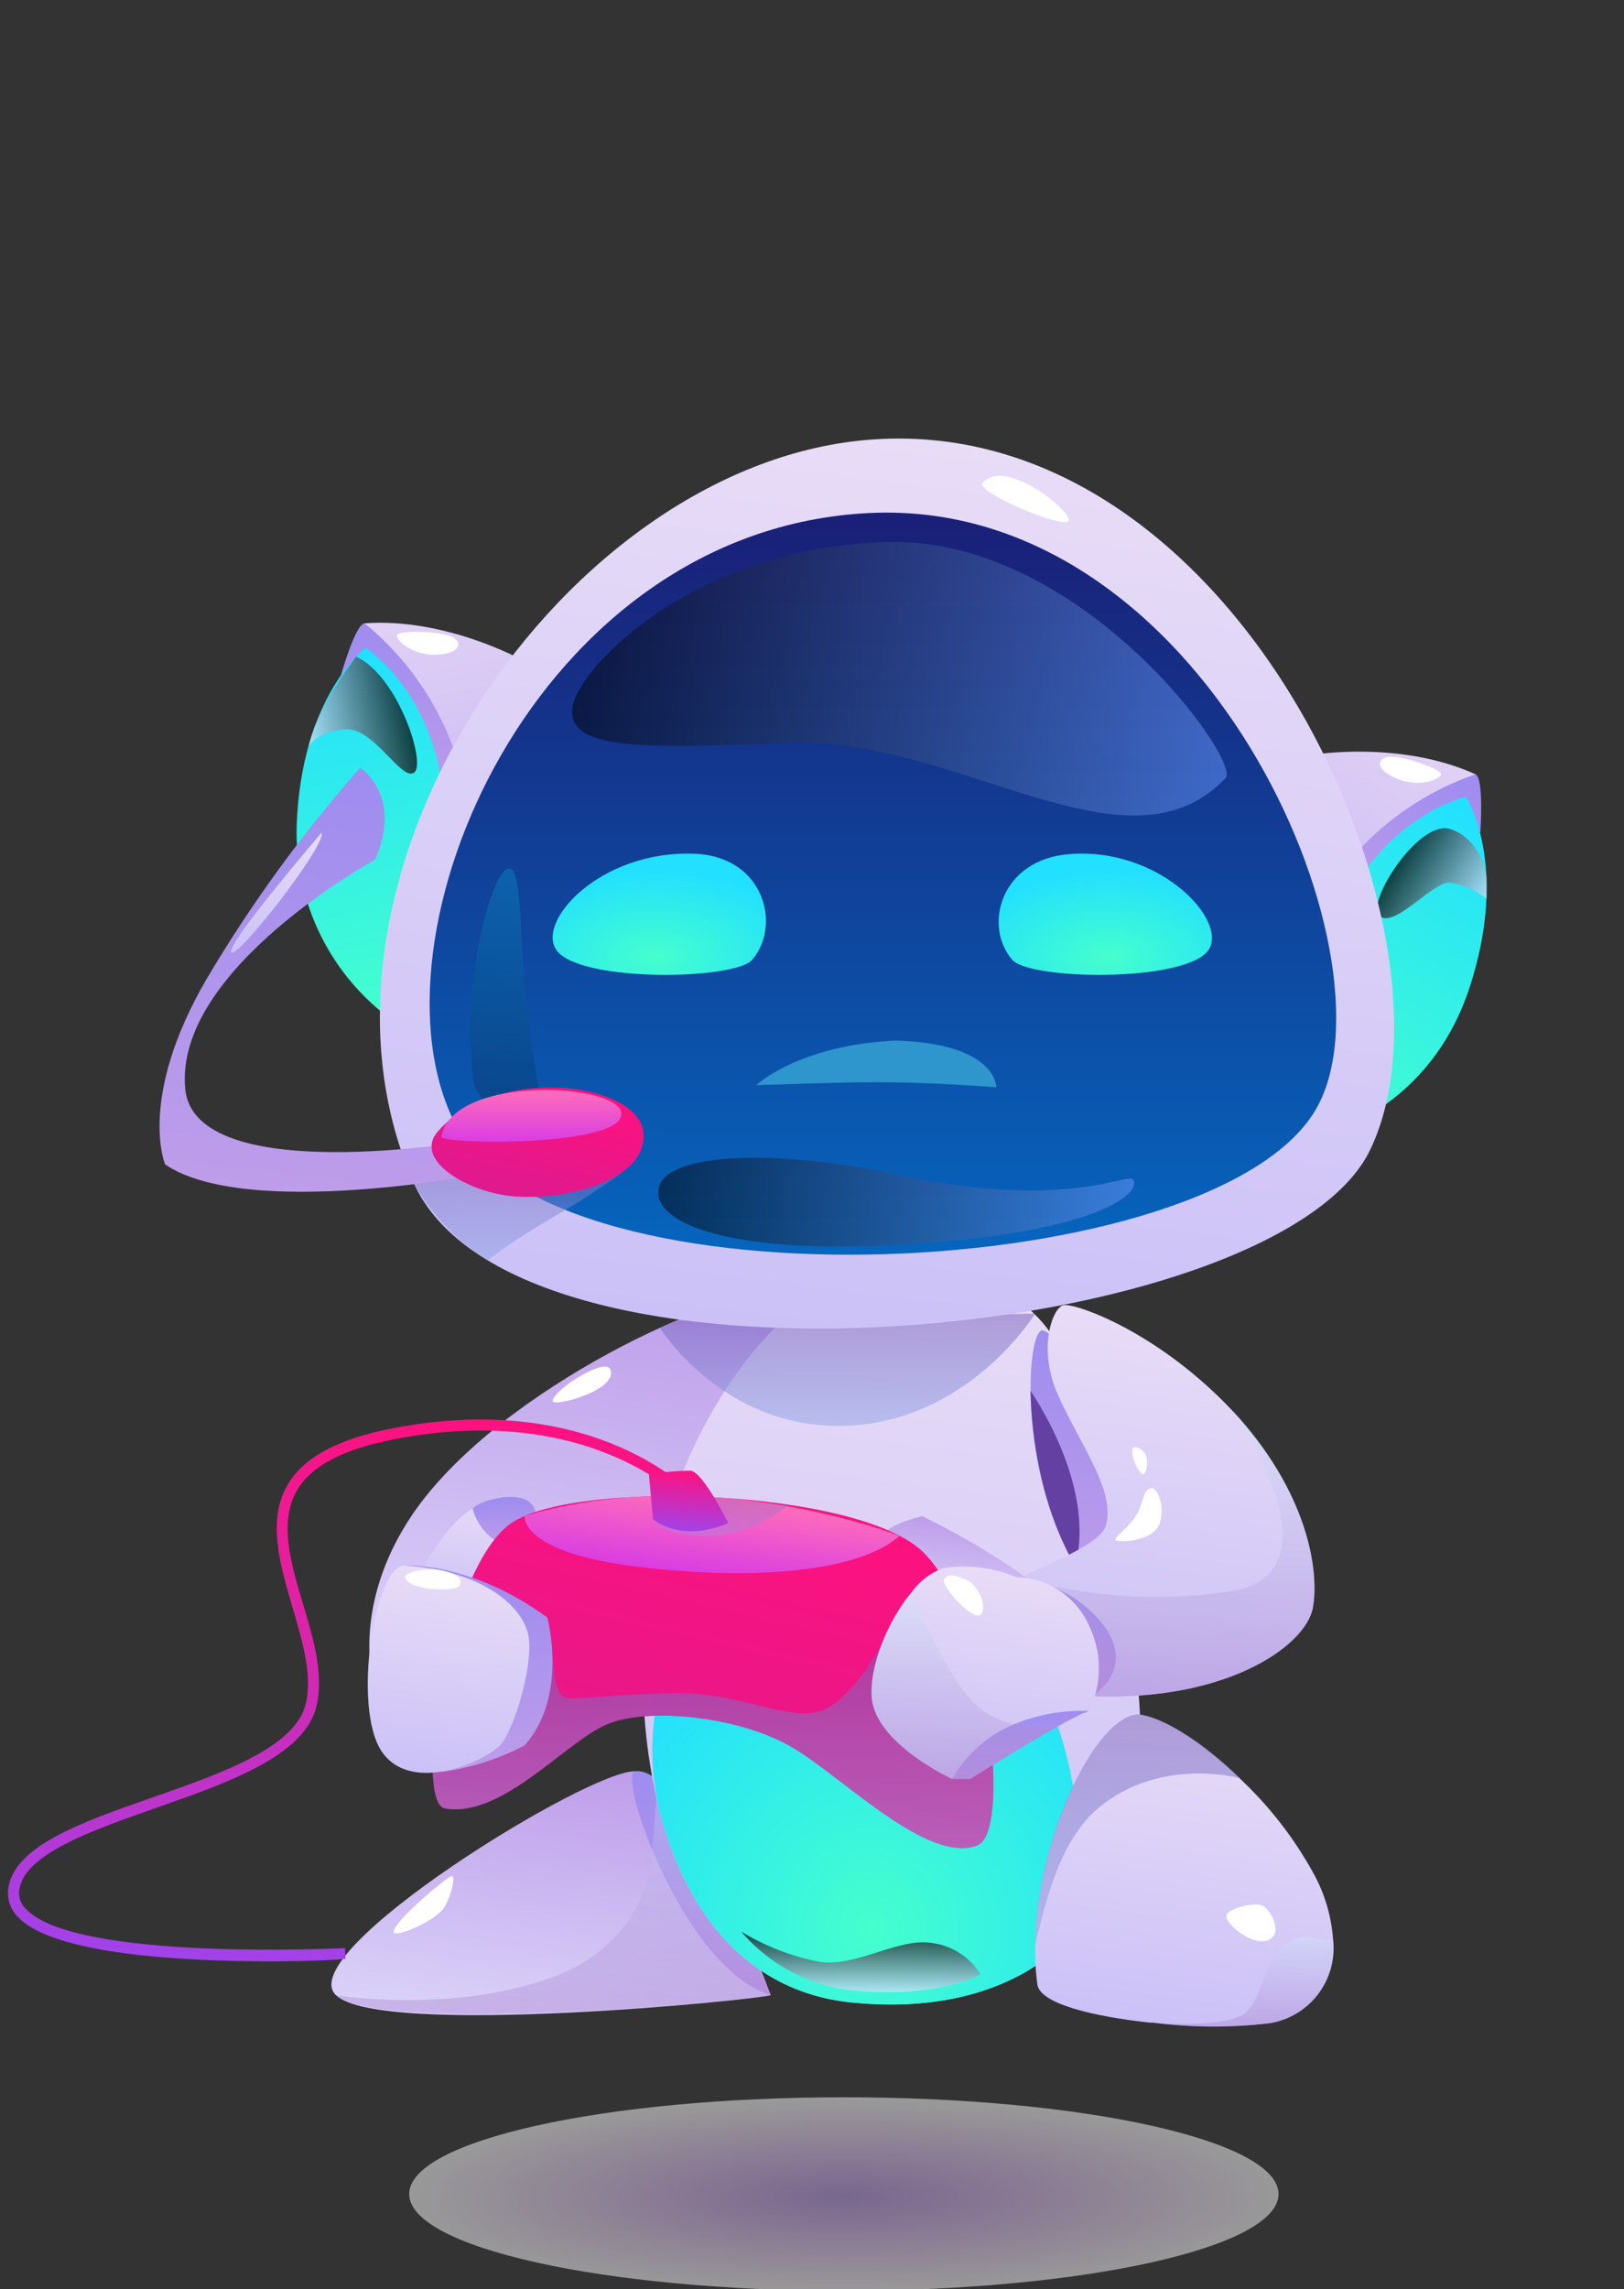 <svg width="335" height="472" viewBox="0 0 335 472" fill="none" xmlns="http://www.w3.org/2000/svg">
<rect x="0" y="0" width="335" height="472" fill="#333333" stroke="none"/>
<g clip-path="url(#clip0_4604_650)">
<path d="M107.914 136.197C107.914 136.197 92.018 127.282 75.204 128.52C75.204 128.52 70.647 131.981 68.528 151.311C66.409 170.642 84.221 204.403 84.221 204.403L107.914 136.197Z" fill="url(#paint0_linear_4604_650)"/>
<path d="M75.204 128.52C85.995 137.296 93.358 149.582 96.007 163.232L91.479 167.516L70.254 139.475C70.254 139.475 73.294 128.609 75.204 128.52Z" fill="url(#paint1_linear_4604_650)"/>
<path d="M91.662 165.844C91.662 165.844 91.281 145.442 75.44 133.537C75.44 133.537 62.173 143.367 61.201 170.154C60.961 177.988 62.648 185.76 66.114 192.789C69.579 199.818 74.718 205.89 81.079 210.472L91.662 165.844Z" fill="url(#paint2_linear_4604_650)"/>
<path d="M92.561 131.028C95.329 131.867 95.67 134.599 90.362 134.961C85.053 135.322 81.466 131.823 81.868 130.914C82.27 130.006 89.479 130.073 92.561 131.028Z" fill="white"/>
<path style="mix-blend-mode:screen" opacity="0.72" d="M63.687 153.91C63.687 153.91 65.623 150.567 71.435 150.375C77.248 150.182 82.75 161.052 85.387 159.318C88.024 157.583 82.134 139.353 73.454 135.388C73.454 135.388 65.327 145.697 63.687 153.91Z" fill="url(#paint3_linear_4604_650)"/>
<path d="M271.003 155.597C271.003 155.597 288.932 152.631 304.357 159.643C304.357 159.643 307.465 164.471 302.785 183.339C298.105 202.207 269.786 227.791 269.786 227.791L271.003 155.597Z" fill="url(#paint4_linear_4604_650)"/>
<path d="M304.357 159.642C291.218 164.174 280.09 173.174 272.913 185.071L275.718 190.565L305.377 171.485C305.377 171.485 306.139 160.394 304.357 159.642Z" fill="url(#paint5_linear_4604_650)"/>
<path d="M276.094 189.019C276.094 189.019 283.422 169.989 302.373 164.249C302.373 164.249 311.478 178.036 303.175 203.523C294.872 229.009 272.974 234.008 272.974 234.008L276.094 189.019Z" fill="url(#paint6_linear_4604_650)"/>
<path d="M287.197 156.026C284.329 155.873 283.068 158.321 287.921 160.456C292.773 162.591 297.342 160.59 297.277 159.598C297.212 158.606 290.438 156.2 287.197 156.026Z" fill="white"/>
<path style="mix-blend-mode:screen" opacity="0.72" d="M306.642 180.646C306.642 180.646 305.634 173.006 299.149 170.93C292.663 168.855 281.485 186.386 284.589 188.896C287.694 191.407 295.371 181.984 298.945 181.95C301.772 182.326 304.436 183.487 306.636 185.301L306.642 180.646Z" fill="url(#paint7_linear_4604_650)"/>
<path style="mix-blend-mode:multiply" opacity="0.5" d="M174.074 472.324C223.595 472.324 263.739 463.391 263.739 452.372C263.739 441.352 223.595 432.419 174.074 432.419C124.554 432.419 84.41 441.352 84.41 452.372C84.41 463.391 124.554 472.324 174.074 472.324Z" fill="url(#paint8_radial_4604_650)"/>
<path d="M158.969 411.369C156.77 412.248 78.561 420.158 69.304 411.369C60.048 402.579 122.074 364.52 131.089 365.223C133.288 365.399 135.069 367.575 138.389 372.387C148.657 387.044 158.969 411.369 158.969 411.369Z" fill="url(#paint9_linear_4604_650)"/>
<path d="M131.089 365.202C127.065 365.729 141.181 406.139 158.969 411.347C158.969 411.369 141.709 363.839 131.089 365.202Z" fill="url(#paint10_linear_4604_650)"/>
<path style="mix-blend-mode:multiply" opacity="0.3" d="M158.969 411.369C156.77 412.248 79.001 419.675 69.304 411.369C69.304 411.369 92.237 415.192 113.125 407.963C134.013 400.733 134.453 382.495 134.453 382.495L135.706 367.113C145.974 381.858 158.969 411.369 158.969 411.369Z" fill="url(#paint11_linear_4604_650)"/>
<path d="M76.56 344.172C76.56 344.172 72.756 326.088 89.247 306.817C110.619 281.81 155.209 263.33 162.663 266.758C170.117 270.186 145.732 309.453 145.732 309.453C145.732 309.453 114.95 317.232 98.591 336.174C82.233 355.115 76.56 344.172 76.56 344.172Z" fill="url(#paint12_linear_4604_650)"/>
<path d="M234.671 368.212C232.473 385.791 224.447 399.569 210.705 407.062C201.492 412.072 189.751 414.291 175.525 412.863C154.549 410.665 141.731 395.042 136.102 373.639C133.525 363.372 132.386 352.797 132.716 342.217C133.507 306.092 152.636 277.635 165.807 268.78C187.618 254.123 218.445 262.583 221.897 288.315C224.689 308.97 238.255 338.899 234.671 368.212Z" fill="url(#paint13_linear_4604_650)"/>
<path d="M215.257 274.339C211.585 272.867 209.43 306.905 224.513 326.769C224.513 326.769 231.373 322.374 228.405 305.696C225.437 289.018 220.204 276.339 215.257 274.339Z" fill="url(#paint14_linear_4604_650)"/>
<path d="M212.574 286.776C212.574 286.776 226.228 306.113 221.809 322.792C221.809 322.792 213.146 309.783 212.574 286.776Z" fill="#6340A2"/>
<path d="M210.705 407.062C201.493 412.072 189.751 414.291 175.525 412.863C154.549 410.666 141.731 395.042 136.102 373.639C130.231 349.995 140.873 318.507 172.821 318.507C204.769 318.507 220.49 351.336 222.051 374.343C222.688 383.44 221.633 401.656 210.705 407.062Z" fill="url(#paint15_radial_4604_650)"/>
<path d="M274.996 400.008C275.428 404.015 274.298 408.035 271.841 411.231C269.385 414.427 265.79 416.554 261.804 417.17C253.84 418.104 245.791 418.06 237.838 417.038H237.266C225.657 415.785 214.575 413.171 214.003 409.193C213.616 406.472 213.462 403.723 213.542 400.975C213.806 377.858 227.218 351.841 235.771 353.621C241.048 354.72 248.722 359.818 255.867 366.806C261.832 372.403 266.884 378.898 270.841 386.055C273.245 390.34 274.665 395.106 274.996 400.008Z" fill="url(#paint16_linear_4604_650)"/>
<path style="mix-blend-mode:multiply" opacity="0.5" d="M255.889 366.674C255.889 366.674 239.575 362.037 226.69 372.673C217.565 380.188 214.971 395.987 213.498 400.931C213.762 377.814 227.174 351.797 235.727 353.577C241.07 354.676 248.743 359.774 255.889 366.674Z" fill="url(#paint17_linear_4604_650)"/>
<path d="M270.819 331.493C269.324 339.668 251.8 351.687 222.183 349.556C222.183 349.556 208.067 338.173 209.452 325.692C209.452 325.692 210.727 325.187 212.486 324.308C215.96 322.572 226.998 318.331 228.097 314.617C230.296 307.52 222.688 297.697 218.159 287.414C213.981 277.899 217.17 269.571 219.368 269.109C221.567 268.648 235.859 273.504 250.019 286.689C251.47 288.029 252.833 289.391 254.086 290.732C269.807 307.52 272.204 323.934 270.819 331.493Z" fill="url(#paint18_linear_4604_650)"/>
<path d="M212.025 325.516C205.146 320.622 197.873 316.308 190.279 312.618C190.279 312.618 181.484 314.332 179.813 319.078C178.142 323.824 197.601 333.053 197.601 333.053L212.025 325.516Z" fill="url(#paint19_linear_4604_650)"/>
<path d="M84.827 327.209C84.827 327.209 92.479 312.508 98.57 310.618C104.66 308.729 108.442 309.476 109.563 310.618C110.685 311.761 110.685 317.474 108.288 321.957C105.891 326.44 96.129 331.494 96.129 331.494L84.827 327.209Z" fill="url(#paint20_linear_4604_650)"/>
<path d="M97.492 311.079C98.253 313.879 100.033 316.293 102.483 317.847C104.479 319.119 106.885 319.583 109.211 319.144C109.211 319.144 112.663 311.782 108.86 309.453C105.54 307.432 98.328 309.673 97.492 311.079Z" fill="url(#paint21_linear_4604_650)"/>
<path d="M201.69 380.451C191.422 384.473 174.316 366.762 163.542 360.345C152.768 353.929 133.771 351.885 125.174 355.533C116.577 359.181 103.561 374.892 91.797 372.87C89.599 372.497 88.917 367.047 89.379 359.554C90.324 344.041 96.393 319.781 105.847 313.783C119.919 304.993 176.735 307.19 190.213 319.803C197.403 326.549 202.24 342.59 204.087 356.456C205.692 368.542 205.032 379.023 201.69 380.451Z" fill="url(#paint22_linear_4604_650)"/>
<path style="mix-blend-mode:multiply" opacity="0.5" d="M201.69 380.451C191.422 384.472 174.316 366.762 163.542 360.345C152.768 353.929 133.771 351.885 125.174 355.533C116.577 359.181 103.561 374.892 91.797 372.87C89.599 372.497 88.917 367.047 89.379 359.554L92.545 354.083L113.983 341.03C113.983 341.03 114.181 348.787 116.181 349.82C118.182 350.852 125.614 349.226 139.62 349.094C153.626 348.963 164.51 356.104 171.106 351.951C177.702 347.798 182.495 337.69 182.495 337.69L188.652 337.009L204.043 356.456C205.692 368.541 205.032 379.023 201.69 380.451Z" fill="url(#paint23_linear_4604_650)"/>
<path d="M83.552 322.792C83.552 322.792 97.074 321.913 112.905 333.515C112.905 333.515 117.303 349.732 108.2 359.884C103.004 362.587 97.394 364.406 91.6 365.267C81.815 366.674 83.552 322.792 83.552 322.792Z" fill="url(#paint24_linear_4604_650)"/>
<path d="M209.452 325.692C213.18 325.833 216.823 326.839 220.094 328.632C223.365 330.424 226.173 332.954 228.295 336.02C233.902 344.7 225.261 349.732 225.261 349.732C225.261 349.732 210.419 348.699 209.452 325.692Z" fill="url(#paint25_linear_4604_650)"/>
<path d="M83.552 322.792C77.308 322.396 72.558 352.149 78.781 361.18C85.003 370.211 100.482 362.894 103.297 359.686C106.111 356.478 110.465 342.26 108.816 336.459C107.167 330.658 98.943 323.758 83.552 322.792Z" fill="url(#paint26_linear_4604_650)"/>
<path d="M108.222 312.574C108.222 312.574 107.079 319.957 131.045 322.968C155.011 325.978 177.218 324.176 185.552 316.661C185.552 316.727 146.678 301.169 108.222 312.574Z" fill="url(#paint27_linear_4604_650)"/>
<path d="M55.562 404.381C37.972 404.381 11.148 403.04 3.738 395.284C2.999 394.561 2.431 393.684 2.073 392.715C1.716 391.745 1.578 390.709 1.671 389.68C2.595 380.715 16.535 375.815 31.31 370.651C46.086 365.487 60.927 360.257 63.082 351.248C64.467 345.425 62.378 338.327 60.355 331.471C57.717 322.506 54.99 313.255 59.454 305.916C62.818 300.378 69.854 296.643 80.958 294.489C123.283 286.293 143.424 308.487 143.622 308.728L141.907 310.223C141.731 310.003 122.36 288.776 81.397 296.731C70.953 298.752 64.401 302.136 61.389 307.08C57.453 313.672 59.916 321.957 62.532 330.834C64.731 337.998 66.82 345.403 65.281 351.797C62.84 362.015 47.185 367.509 32.058 372.804C18.601 377.529 4.705 382.407 3.936 389.922C3.888 390.61 3.993 391.3 4.244 391.942C4.495 392.584 4.885 393.162 5.387 393.636C15.699 404.447 70.602 401.678 71.151 401.656L71.283 403.853C70.514 404.051 64.159 404.381 55.562 404.381Z" fill="url(#paint28_linear_4604_650)"/>
<path style="mix-blend-mode:multiply" opacity="0.5" d="M136.124 273.768C136.124 273.768 149.185 294.907 174.58 293.962C199.975 293.017 213.52 270.845 213.52 270.845L139.642 272.23L136.124 273.768Z" fill="url(#paint29_linear_4604_650)"/>
<path d="M85.157 243.51C106.221 292.072 263.893 276.932 282.714 236.918C303.426 193.387 255.955 85.561 180.297 90.593C116.533 94.79 58.069 181.06 85.157 243.51Z" fill="url(#paint30_linear_4604_650)"/>
<path d="M93.842 231.6C114.005 271.417 251.624 264.846 271.72 228.238C288.804 197.123 248.458 102.437 179.329 105.777C110.201 109.117 74.515 193.365 93.842 231.6Z" fill="url(#paint31_linear_4604_650)"/>
<path d="M202.658 99.603C201.229 101.316 218.049 108.59 220.248 107.557C222.446 106.524 207.473 93.867 202.658 99.603Z" fill="white"/>
<path style="mix-blend-mode:screen" opacity="0.5" d="M118.116 145.704C116.533 155.196 134.519 154.12 163.3 153.175C197.865 152.032 232.605 181.741 252.811 160.426C256.153 156.91 223.04 110.721 183.089 111.754C143.138 112.787 119.502 137.485 118.116 145.704Z" fill="url(#paint32_linear_4604_650)"/>
<path style="mix-blend-mode:screen" opacity="0.5" d="M135.926 244.718C134.101 251.596 148.503 258.474 183.903 256.738C226.69 254.541 235.771 245.751 233.682 243.202C232.407 241.708 219.588 249.794 184.452 242.082C161.234 237.006 137.861 237.489 135.926 244.718Z" fill="url(#paint33_linear_4604_650)"/>
<path style="mix-blend-mode:screen" opacity="0.2" d="M97.69 223.338C96.792 215.579 96.88 207.738 97.954 200.001C99.713 186.619 103.319 178.027 105.452 179.17C107.584 180.313 107.255 193.497 108.53 206.418C109.519 216.46 111.454 225.887 111.454 225.887C111.454 225.887 102.197 234.742 97.69 223.338Z" fill="url(#paint34_linear_4604_650)"/>
<path style="mix-blend-mode:multiply" opacity="0.5" d="M100.636 259.88C100.636 259.88 102.835 257.683 114.203 250.871C121.854 246.476 129.902 241.049 131.023 239.093C132.738 234.501 98.262 237.225 98.262 237.225L85.069 243.51C88.777 250.204 94.136 255.839 100.636 259.88Z" fill="url(#paint35_linear_4604_650)"/>
<path d="M74.295 158.295C74.295 158.295 83.2 164.03 77.374 177.258C77.374 177.258 35.817 199.892 38.214 224.524C40.215 245.092 97.58 235.138 97.58 235.138L99.647 241.994C99.647 241.994 50.879 251.53 34.059 240.082C34.059 240.082 28.32 226.502 42.524 202.001C51.711 186.464 62.349 171.83 74.295 158.295Z" fill="url(#paint36_linear_4604_650)"/>
<path d="M90.368 233.226C85.135 239.137 96.239 245.619 105.364 246.608C115.61 247.729 133.793 243.663 132.694 233.424C131.595 223.184 102.637 219.36 90.368 233.226Z" fill="url(#paint37_linear_4604_650)"/>
<path d="M91.05 234.325C90.742 235.995 127.307 236.522 128.165 229.93C129.022 223.338 93.468 221.272 91.05 234.325Z" fill="url(#paint38_linear_4604_650)"/>
<path d="M66.314 171.699C66.314 171.699 46.525 194.771 47.713 196.353C48.9 197.936 67.567 173.896 66.314 171.699Z" fill="url(#paint39_linear_4604_650)"/>
<path d="M208.838 197.918C212.464 202.048 244.057 202.584 249.142 196.061C253.697 190.203 239.525 174.632 220.666 176.097C206.384 177.156 202.736 190.942 208.838 197.918Z" fill="url(#paint40_radial_4604_650)"/>
<path d="M155.133 197.91C151.534 202.051 119.977 202.588 114.898 196.048C110.326 190.175 123.731 175.22 143.341 176.032C157.695 176.617 161.25 190.915 155.133 197.91Z" fill="url(#paint41_radial_4604_650)"/>
<path d="M156 223.726C156 223.726 164.755 215.444 184.791 214.55C205.782 215.186 205.509 224.182 205.509 224.182C183.05 222.501 174.523 223.243 156 223.726Z" fill="#2F95CD"/>
<path style="mix-blend-mode:multiply" opacity="0.3" d="M270.819 331.493C269.324 339.667 251.8 351.687 222.183 349.556C222.183 349.556 208.067 338.173 209.452 325.692C209.452 325.692 208.001 326.659 209.782 325.692L215.652 326.681C228.293 329.556 241.362 330.018 254.174 328.043C274.205 324.593 260.155 299.104 254.174 290.688C269.807 307.52 272.204 323.934 270.819 331.493Z" fill="url(#paint42_linear_4604_650)"/>
<path d="M224.645 352.786L224.359 352.918L223.59 353.203C223.547 353.218 223.501 353.218 223.458 353.203C222.051 353.753 219.5 354.763 216.444 356.082C214.971 356.697 213.366 357.422 211.739 358.169C206.442 360.726 201.303 363.595 196.347 366.761C196.347 366.761 180.714 359.576 179.835 350.127C179.263 343.535 183.243 333.91 188.146 328.153C189.787 325.884 192.092 324.18 194.742 323.275C199.779 322.547 204.918 323.208 209.606 325.187C212.762 325.24 215.838 326.184 218.48 327.911C221.122 329.637 223.221 332.075 224.535 334.943C225.925 337.709 226.658 340.757 226.677 343.852C226.696 346.946 226.001 350.003 224.645 352.786Z" fill="url(#paint43_linear_4604_650)"/>
<path d="M224.645 352.786L224.359 352.918L223.59 353.203C223.547 353.219 223.501 353.219 223.458 353.203C222.051 353.863 220.138 354.873 218.049 356.038C210.441 360.257 200.173 366.783 200.173 366.783H196.413C199.321 361.664 203.867 357.67 209.32 355.445C214.177 353.466 219.405 352.559 224.645 352.786Z" fill="url(#paint44_linear_4604_650)"/>
<path style="mix-blend-mode:screen" opacity="0.72" d="M152.9 398.272C156.009 401.91 159.827 404.876 164.122 406.988C168.417 409.1 173.098 410.314 177.878 410.555C194.654 411.742 202.262 407.04 202.262 407.04C201.186 405.309 199.741 403.837 198.031 402.728C196.321 401.619 194.387 400.901 192.368 400.623C185.2 399.437 176.977 405.567 169.127 404.513C163.391 403.409 157.897 401.296 152.9 398.272Z" fill="url(#paint45_linear_4604_650)"/>
<path style="mix-blend-mode:multiply" opacity="0.3" d="M274.996 400.008C275.428 404.015 274.298 408.035 271.841 411.231C269.384 414.427 265.79 416.554 261.804 417.17C253.84 418.104 245.791 418.06 237.838 417.038C240.762 417.258 254.35 418.115 257.406 414.533C260.858 410.512 261.056 403.81 264.948 400.931C268.84 398.052 272.534 400.184 273.743 399.986C274.16 399.949 274.581 399.957 274.996 400.008Z" fill="url(#paint46_linear_4604_650)"/>
<path d="M253.009 394.822C252.437 396.492 258.22 401.282 261.518 400.052C264.816 398.821 262.244 394.031 260.661 393.02C259.078 392.009 253.493 393.46 253.009 394.822Z" fill="white"/>
<path d="M81.2 398.272C81.024 399.811 89.994 396.075 91.665 393.218C93.337 390.362 93.864 386.956 93.293 386.758C92.721 386.56 81.485 395.833 81.2 398.272Z" fill="white"/>
<path d="M194.742 325.692C194.215 327.186 200.547 334.02 202.13 333.01C203.713 331.999 202.416 327.121 199.25 325.692C196.084 324.264 195.028 324.879 194.742 325.692Z" fill="white"/>
<path d="M237.464 306.817C235.617 307.278 235.881 310.069 234.298 312.574C232.715 315.079 229.768 316.969 230.098 317.518C230.428 318.067 237.882 317.979 239.179 314.156C240.476 310.333 238.585 306.575 237.464 306.817Z" fill="white"/>
<path d="M235.595 303.982C234.282 302.59 233.543 300.753 233.528 298.84C233.968 297.61 236.057 299.038 236.453 300.268C236.848 301.499 236.54 304.18 235.595 303.982Z" fill="white"/>
<path d="M83.552 325.121C83.728 327.824 93.754 328.373 94.766 326.945C95.777 325.516 93.908 324.264 90.588 323.693C87.268 323.121 83.398 324.462 83.552 325.121Z" fill="white"/>
<path style="mix-blend-mode:multiply" opacity="0.3" d="M218.049 356.104C210.441 360.323 200.173 366.849 200.173 366.849H196.391C196.391 366.849 180.758 359.664 179.879 350.215C179.307 343.623 183.287 333.998 188.19 328.241C189.355 331.296 195.996 347.842 202.79 352.764C204.77 354.135 207.018 355.071 209.386 355.511C211.729 355.991 214.118 356.212 216.51 356.17L218.049 356.104Z" fill="url(#paint47_linear_4604_650)"/>
<path style="mix-blend-mode:multiply" opacity="0.3" d="M134.717 313.277C134.717 313.277 135.706 316.375 145.315 316.661C154.923 316.947 162.905 310.267 162.905 310.267L144.413 308.443L134.717 313.277Z" fill="url(#paint48_linear_4604_650)"/>
<path d="M113.983 288.842C113.851 290.204 127.373 286.776 125.944 282.426C125.042 279.657 114.334 286.403 113.983 288.842Z" fill="white"/>
<path d="M134.717 313.277L133.859 304.07C136.698 303.512 139.585 303.233 142.478 303.235C145.051 303.521 150.218 314.024 150.218 314.024C150.218 314.024 141.621 318.287 134.717 313.277Z" fill="url(#paint49_linear_4604_650)"/>
</g>
<defs>
<linearGradient id="paint0_linear_4604_650" x1="98.755" y1="201.512" x2="83.895" y2="126.792" gradientUnits="userSpaceOnUse">
<stop stop-color="#B9ACF4"/>
<stop offset="1" stop-color="#E1D1F5"/>
</linearGradient>
<linearGradient id="paint1_linear_4604_650" x1="86.54" y1="168.498" x2="78.461" y2="127.873" gradientUnits="userSpaceOnUse">
<stop stop-color="#BE9DEA"/>
<stop offset="1" stop-color="#9E8CEF"/>
</linearGradient>
<linearGradient id="paint2_linear_4604_650" x1="84.313" y1="209.829" x2="69.38" y2="134.742" gradientUnits="userSpaceOnUse">
<stop stop-color="#45FFCD"/>
<stop offset="1" stop-color="#22E0FF"/>
</linearGradient>
<linearGradient id="paint3_linear_4604_650" x1="62.953" y1="150.673" x2="84.022" y2="146.482" gradientUnits="userSpaceOnUse">
<stop stop-color="#D4E2FF"/>
<stop offset="1"/>
</linearGradient>
<linearGradient id="paint4_linear_4604_650" x1="257.151" y1="220.088" x2="296.81" y2="155.041" gradientUnits="userSpaceOnUse">
<stop stop-color="#B9ACF4"/>
<stop offset="1" stop-color="#E1D1F5"/>
</linearGradient>
<linearGradient id="paint5_linear_4604_650" x1="279.971" y1="193.261" x2="301.534" y2="157.895" gradientUnits="userSpaceOnUse">
<stop stop-color="#BE9DEA"/>
<stop offset="1" stop-color="#9E8CEF"/>
</linearGradient>
<linearGradient id="paint6_linear_4604_650" x1="268.769" y1="231.444" x2="307.742" y2="167.523" gradientUnits="userSpaceOnUse">
<stop stop-color="#45FFCD"/>
<stop offset="1" stop-color="#22E0FF"/>
</linearGradient>
<linearGradient id="paint7_linear_4604_650" x1="288.47" y1="177.674" x2="305.103" y2="187.815" gradientUnits="userSpaceOnUse">
<stop/>
<stop offset="1" stop-color="#D4E2FF"/>
</linearGradient>
<radialGradient id="paint8_radial_4604_650" cx="0" cy="0" r="1" gradientUnits="userSpaceOnUse" gradientTransform="translate(174.074 452.811) scale(89.687 19.719)">
<stop stop-color="#BE9DEA"/>
<stop offset="0.39" stop-color="#E0BFF5"/>
<stop offset="1" stop-color="white"/>
</radialGradient>
<linearGradient id="paint9_linear_4604_650" x1="112.619" y1="418.708" x2="119.515" y2="363.75" gradientUnits="userSpaceOnUse">
<stop stop-color="#DAD3F9"/>
<stop offset="1" stop-color="#BE9DEA"/>
</linearGradient>
<linearGradient id="paint10_linear_4604_650" x1="144.677" y1="411.369" x2="144.677" y2="365.18" gradientUnits="userSpaceOnUse">
<stop stop-color="#BE9DEA"/>
<stop offset="1" stop-color="#9E8CEF"/>
</linearGradient>
<linearGradient id="paint11_linear_4604_650" x1="114.137" y1="415.258" x2="114.137" y2="367.113" gradientUnits="userSpaceOnUse">
<stop stop-color="#9D68C2"/>
<stop offset="1" stop-color="#CCEDFF"/>
</linearGradient>
<linearGradient id="paint12_linear_4604_650" x1="114.137" y1="351.358" x2="125.359" y2="261.9" gradientUnits="userSpaceOnUse">
<stop stop-color="#DAD3F9"/>
<stop offset="1" stop-color="#BE9DEA"/>
</linearGradient>
<linearGradient id="paint13_linear_4604_650" x1="176.163" y1="412.951" x2="195.115" y2="261.987" gradientUnits="userSpaceOnUse">
<stop stop-color="#CBC1F7"/>
<stop offset="1" stop-color="#E8DCF7"/>
</linearGradient>
<linearGradient id="paint14_linear_4604_650" x1="217.499" y1="325.89" x2="223.824" y2="275.393" gradientUnits="userSpaceOnUse">
<stop stop-color="#BE9DEA"/>
<stop offset="1" stop-color="#9E8CEF"/>
</linearGradient>
<radialGradient id="paint15_radial_4604_650" cx="0" cy="0" r="1" gradientUnits="userSpaceOnUse" gradientTransform="translate(179.857 397.521) scale(65.127 67.039)">
<stop stop-color="#45FFCD"/>
<stop offset="1" stop-color="#22E0FF"/>
</radialGradient>
<linearGradient id="paint16_linear_4604_650" x1="242.059" y1="417.609" x2="249.877" y2="355.334" gradientUnits="userSpaceOnUse">
<stop stop-color="#CBC1F7"/>
<stop offset="1" stop-color="#E8DCF7"/>
</linearGradient>
<linearGradient id="paint17_linear_4604_650" x1="234.716" y1="400.931" x2="234.716" y2="353.489" gradientUnits="userSpaceOnUse">
<stop stop-color="#8DA4E5"/>
<stop offset="1" stop-color="#755CBB"/>
</linearGradient>
<linearGradient id="paint18_linear_4604_650" x1="237.288" y1="351.446" x2="247.192" y2="272.514" gradientUnits="userSpaceOnUse">
<stop stop-color="#CBC1F7"/>
<stop offset="1" stop-color="#E8DCF7"/>
</linearGradient>
<linearGradient id="paint19_linear_4604_650" x1="194.61" y1="332.636" x2="197.004" y2="313.43" gradientUnits="userSpaceOnUse">
<stop stop-color="#DAD3F9"/>
<stop offset="1" stop-color="#BE9DEA"/>
</linearGradient>
<linearGradient id="paint20_linear_4604_650" x1="96.173" y1="331.515" x2="99.072" y2="308.574" gradientUnits="userSpaceOnUse">
<stop stop-color="#CBC1F7"/>
<stop offset="1" stop-color="#E8DCF7"/>
</linearGradient>
<linearGradient id="paint21_linear_4604_650" x1="104.066" y1="319.298" x2="104.066" y2="308.64" gradientUnits="userSpaceOnUse">
<stop stop-color="#BE9DEA"/>
<stop offset="1" stop-color="#9E8CEF"/>
</linearGradient>
<linearGradient id="paint22_linear_4604_650" x1="142.061" y1="384.692" x2="159.828" y2="309.119" gradientUnits="userSpaceOnUse">
<stop stop-color="#DD1A8F"/>
<stop offset="1" stop-color="#FE117E"/>
</linearGradient>
<linearGradient id="paint23_linear_4604_650" x1="147.096" y1="380.913" x2="147.096" y2="337.009" gradientUnits="userSpaceOnUse">
<stop stop-color="#8DA4E5"/>
<stop offset="1" stop-color="#755CBB"/>
</linearGradient>
<linearGradient id="paint24_linear_4604_650" x1="98.723" y1="365.201" x2="98.723" y2="322.77" gradientUnits="userSpaceOnUse">
<stop stop-color="#BE9DEA"/>
<stop offset="1" stop-color="#9E8CEF"/>
</linearGradient>
<linearGradient id="paint25_linear_4604_650" x1="219.808" y1="349.732" x2="219.808" y2="325.692" gradientUnits="userSpaceOnUse">
<stop stop-color="#BE9DEA"/>
<stop offset="1" stop-color="#9E8CEF"/>
</linearGradient>
<linearGradient id="paint26_linear_4604_650" x1="89.577" y1="365.86" x2="94.803" y2="324.109" gradientUnits="userSpaceOnUse">
<stop stop-color="#CBC1F7"/>
<stop offset="1" stop-color="#E8DCF7"/>
</linearGradient>
<linearGradient id="paint27_linear_4604_650" x1="145.622" y1="324.791" x2="147.665" y2="308.508" gradientUnits="userSpaceOnUse">
<stop stop-color="#D93DE3"/>
<stop offset="1" stop-color="#FF6DBA"/>
</linearGradient>
<linearGradient id="paint28_linear_4604_650" x1="68.601" y1="406.051" x2="76.77" y2="290.863" gradientUnits="userSpaceOnUse">
<stop stop-color="#A242EA"/>
<stop offset="1" stop-color="#FE117E"/>
</linearGradient>
<linearGradient id="paint29_linear_4604_650" x1="174.822" y1="293.984" x2="174.822" y2="270.845" gradientUnits="userSpaceOnUse">
<stop stop-color="#8DA4E5"/>
<stop offset="1" stop-color="#755CBB"/>
</linearGradient>
<linearGradient id="paint30_linear_4604_650" x1="174.646" y1="276.427" x2="197.881" y2="91.381" gradientUnits="userSpaceOnUse">
<stop stop-color="#CBC1F7"/>
<stop offset="1" stop-color="#E8DCF7"/>
</linearGradient>
<linearGradient id="paint31_linear_4604_650" x1="182.144" y1="258.694" x2="182.144" y2="105.733" gradientUnits="userSpaceOnUse">
<stop stop-color="#0665BD"/>
<stop offset="1" stop-color="#1A1F77"/>
</linearGradient>
<linearGradient id="paint32_linear_4604_650" x1="118.028" y1="139.946" x2="253.053" y2="139.946" gradientUnits="userSpaceOnUse">
<stop/>
<stop offset="1" stop-color="#6A9BFF"/>
</linearGradient>
<linearGradient id="paint33_linear_4604_650" x1="135.772" y1="247.861" x2="233.946" y2="247.861" gradientUnits="userSpaceOnUse">
<stop/>
<stop offset="1" stop-color="#6A9BFF"/>
</linearGradient>
<linearGradient id="paint34_linear_4604_650" x1="103.477" y1="229.113" x2="106.896" y2="179.195" gradientUnits="userSpaceOnUse">
<stop/>
<stop offset="1" stop-color="#00E3FF"/>
</linearGradient>
<linearGradient id="paint35_linear_4604_650" x1="108.112" y1="259.88" x2="108.112" y2="236.412" gradientUnits="userSpaceOnUse">
<stop stop-color="#8DA4E5"/>
<stop offset="1" stop-color="#755CBB"/>
</linearGradient>
<linearGradient id="paint36_linear_4604_650" x1="64.929" y1="246.916" x2="76.041" y2="158.513" gradientUnits="userSpaceOnUse">
<stop stop-color="#BE9DEA"/>
<stop offset="1" stop-color="#9E8CEF"/>
</linearGradient>
<linearGradient id="paint37_linear_4604_650" x1="107.936" y1="247.836" x2="113.664" y2="223.663" gradientUnits="userSpaceOnUse">
<stop stop-color="#DD1A8F"/>
<stop offset="1" stop-color="#FE117E"/>
</linearGradient>
<linearGradient id="paint38_linear_4604_650" x1="109.629" y1="235.379" x2="109.629" y2="224.788" gradientUnits="userSpaceOnUse">
<stop stop-color="#D93DE3"/>
<stop offset="1" stop-color="#FF6DBA"/>
</linearGradient>
<linearGradient id="paint39_linear_4604_650" x1="57.013" y1="196.375" x2="57.013" y2="171.633" gradientUnits="userSpaceOnUse">
<stop stop-color="#CBC1F7"/>
<stop offset="1" stop-color="#E8DCF7"/>
</linearGradient>
<radialGradient id="paint40_radial_4604_650" cx="0" cy="0" r="1" gradientUnits="userSpaceOnUse" gradientTransform="translate(228.736 197.12) scale(32.721 17.619)">
<stop stop-color="#45FFCD"/>
<stop offset="1" stop-color="#22E0FF"/>
</radialGradient>
<radialGradient id="paint41_radial_4604_650" cx="0" cy="0" r="1" gradientUnits="userSpaceOnUse" gradientTransform="translate(135.258 197.122) rotate(180) scale(32.705 17.677)">
<stop stop-color="#45FFCD"/>
<stop offset="1" stop-color="#22E0FF"/>
</radialGradient>
<linearGradient id="paint42_linear_4604_650" x1="240.036" y1="349.797" x2="240.036" y2="290.841" gradientUnits="userSpaceOnUse">
<stop stop-color="#9D68C2"/>
<stop offset="1" stop-color="#CCEDFF"/>
</linearGradient>
<linearGradient id="paint43_linear_4604_650" x1="200.635" y1="367.377" x2="206.125" y2="323.692" gradientUnits="userSpaceOnUse">
<stop stop-color="#CBC1F7"/>
<stop offset="1" stop-color="#E8DCF7"/>
</linearGradient>
<linearGradient id="paint44_linear_4604_650" x1="210.507" y1="366.849" x2="210.507" y2="352.742" gradientUnits="userSpaceOnUse">
<stop stop-color="#BE9DEA"/>
<stop offset="1" stop-color="#9E8CEF"/>
</linearGradient>
<linearGradient id="paint45_linear_4604_650" x1="177.592" y1="410.753" x2="177.592" y2="398.272" gradientUnits="userSpaceOnUse">
<stop stop-color="#D4E2FF"/>
<stop offset="1"/>
</linearGradient>
<linearGradient id="paint46_linear_4604_650" x1="256.439" y1="417.829" x2="256.439" y2="399.415" gradientUnits="userSpaceOnUse">
<stop stop-color="#9D68C2"/>
<stop offset="1" stop-color="#CCEDFF"/>
</linearGradient>
<linearGradient id="paint47_linear_4604_650" x1="198.942" y1="366.849" x2="198.942" y2="328.219" gradientUnits="userSpaceOnUse">
<stop stop-color="#9D68C2"/>
<stop offset="1" stop-color="#CCEDFF"/>
</linearGradient>
<linearGradient id="paint48_linear_4604_650" x1="148.833" y1="316.661" x2="148.833" y2="308.443" gradientUnits="userSpaceOnUse">
<stop stop-color="#8DA4E5"/>
<stop offset="1" stop-color="#755CBB"/>
</linearGradient>
<linearGradient id="paint49_linear_4604_650" x1="141.577" y1="315.694" x2="142.455" y2="303.235" gradientUnits="userSpaceOnUse">
<stop stop-color="#A242EA"/>
<stop offset="1" stop-color="#FE117E"/>
</linearGradient>
<clipPath id="clip0_4604_650">
<rect width="335" height="472" fill="white"/>
</clipPath>
</defs>
</svg>
